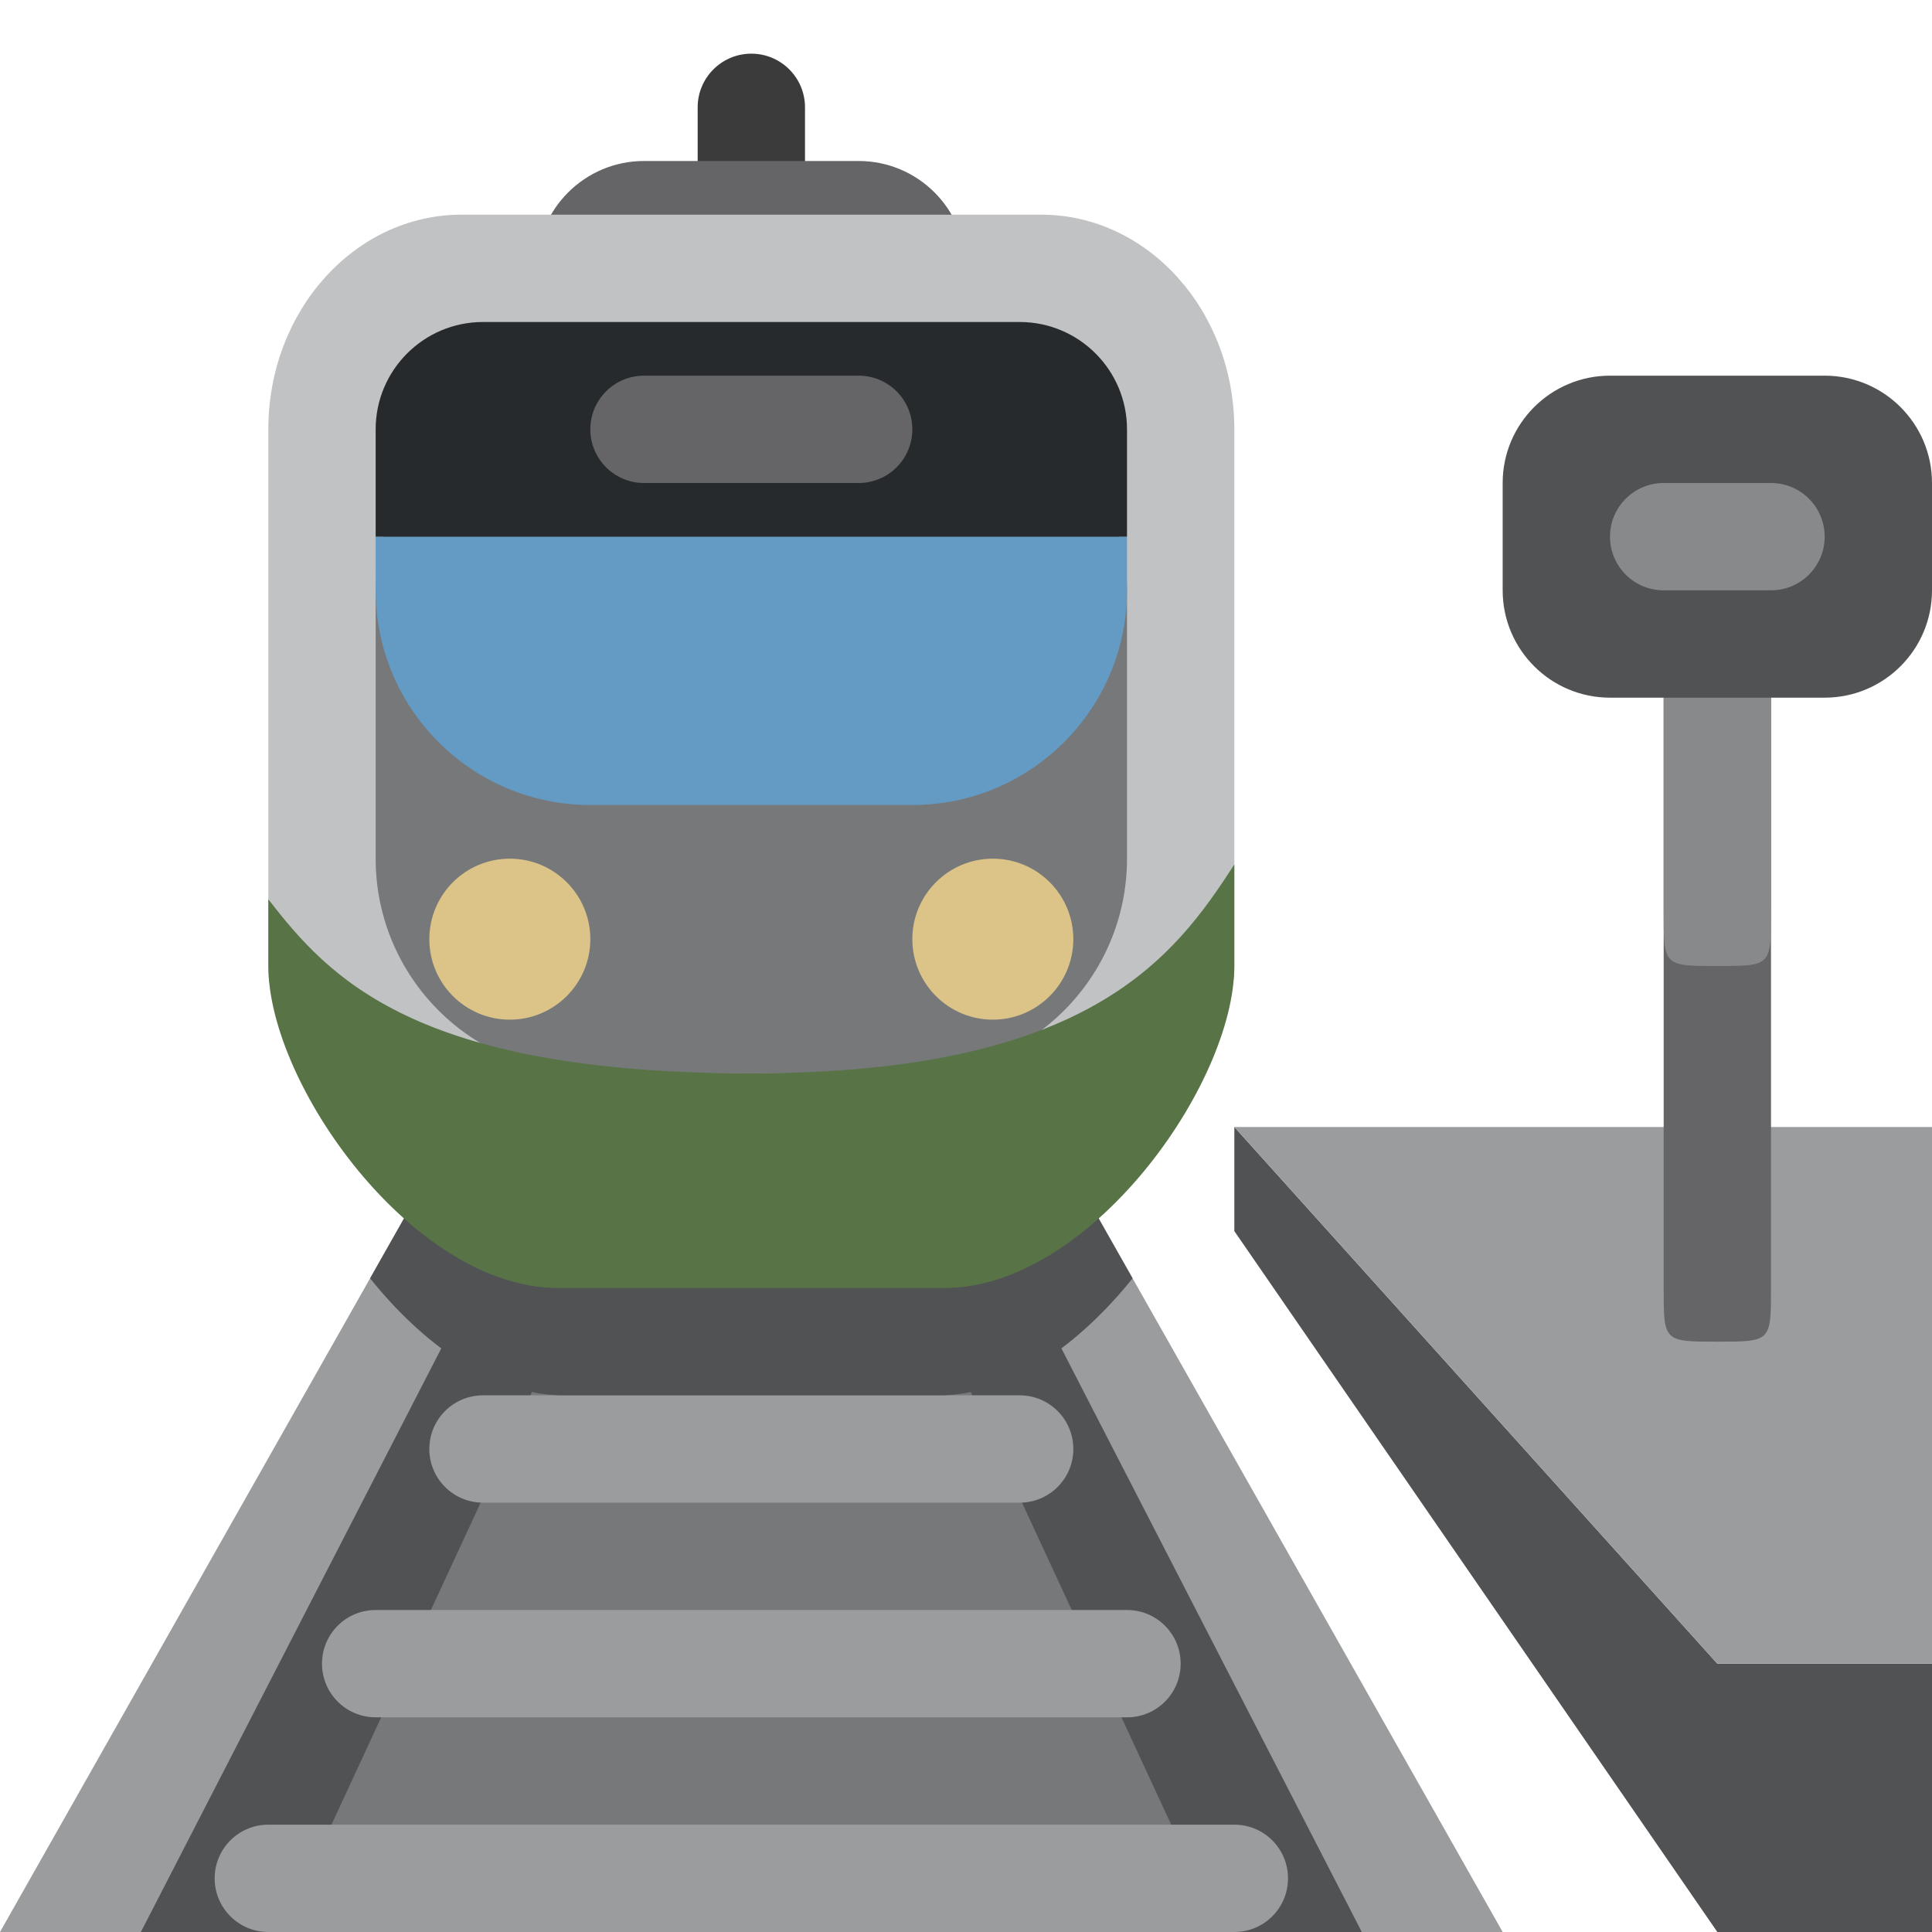 <svg viewBox="0 0 36 36" xmlns="http://www.w3.org/2000/svg"><path d="m0 36h28l-9.625-17h-8.75z" fill="#9a9c9e"/><path d="m2.625 36h22.75l-8.75-17h-5.25z" fill="#515253"/><path d="m5.25 36h17.5l-7.875-17h-1.75z" fill="#767879"/><path d="m24 35c0 .553-.447 1-1 1h-18c-.552 0-1-.447-1-1s.448-1 1-1h18c.553 0 1 .447 1 1zm-2-4c0 .553-.447 1-1 1h-14c-.552 0-1-.447-1-1s.448-1 1-1h14c.553 0 1 .447 1 1zm-2-4c0 .553-.447 1-1 1h-10c-.552 0-1-.447-1-1s.448-1 1-1h10c.553 0 1 .447 1 1z" fill="#9a9c9e"/><path d="m6.896 23.82c.984 1.226 2.29 2.18 3.604 2.18h7c1.313 0 2.62-.955 3.604-2.18l-2.23-3.938c-1.189.097-2.755.118-4.874.118-2.157 0-3.74.023-4.937-.008z" fill="#515253"/><path d="m15 3c0 .552-.448 1-1 1s-1-.448-1-1v-1c0-.552.448-1 1-1s1 .448 1 1z" fill="#3c3b3c"/><path d="m18 5c0 1.104-.896 2-2 2h-4c-1.104 0-2-.896-2-2s.896-2 2-2h4c1.104 0 2 .896 2 2z" fill="#656567"/><path d="m23 18c0 2.209-3.412 5-5.4 5h-7.2c-1.988 0-5.4-2.791-5.4-5v-10c0-2.209 1.612-4 3.6-4h10.8c1.988 0 3.6 1.791 3.6 4z" fill="#c1c2c3"/><path d="m21 16c0 2.209-1.791 4-4 4h-6c-2.209 0-4-1.791-4-4v-5c0-2.209 1.791-3 4-3h6c2.209 0 4 .791 4 3z" fill="#767879"/><path d="m11 15h6c2.209 0 4-1.791 4-4v-1h-14v1c0 2.209 1.791 4 4 4z" fill="#649bc5"/><path d="m14 20c-6.3 0-7.878-1.801-9-3.242v1.242c0 2.209 2.7 6 5.4 6h7.2c2.7 0 5.4-3.791 5.4-6v-1.891c-1.121 1.73-2.7 3.891-9 3.891z" fill="#587447"/><path d="m11 17.5c0 .828-.672 1.5-1.5 1.5-.829 0-1.5-.672-1.5-1.5 0-.829.671-1.5 1.5-1.5.828 0 1.5.671 1.5 1.5zm9 0c0 .828-.672 1.5-1.5 1.5s-1.5-.672-1.5-1.5c0-.829.672-1.5 1.5-1.5s1.5.671 1.5 1.5z" fill="#dcc387"/><path d="m21 10v-2c0-1.104-.896-2-2-2h-10c-1.104 0-2 .896-2 2v2z" fill="#272a2c"/><path d="m17 8c0 .552-.447 1-1 1h-4c-.552 0-1-.448-1-1s.448-1 1-1h4c.553 0 1 .448 1 1z" fill="#656567"/><path d="m23 22.94 9 13.06h4v-5h-4l-9-10z" fill="#515253"/><path d="m36 31v-10h-13l9 10z" fill="#9a9c9e"/><path d="m33 24c0 1 0 1-1 1s-1 0-1-1v-11c0-.552.447-1 1-1s1 .448 1 1z" fill="#656567"/><path d="m33 17c0 1 0 1-1 1s-1 0-1-1v-7c0-.552.447-1 1-1s1 .448 1 1z" fill="#88898b"/><path d="m36 11c0 1.104-.896 2-2 2h-4c-1.104 0-2-.896-2-2v-2c0-1.104.896-2 2-2h4c1.104 0 2 .896 2 2z" fill="#515253"/><path d="m34 10c0 .552-.447 1-1 1h-2c-.553 0-1-.448-1-1s.447-1 1-1h2c.553 0 1 .448 1 1z" fill="#88898b"/></svg>